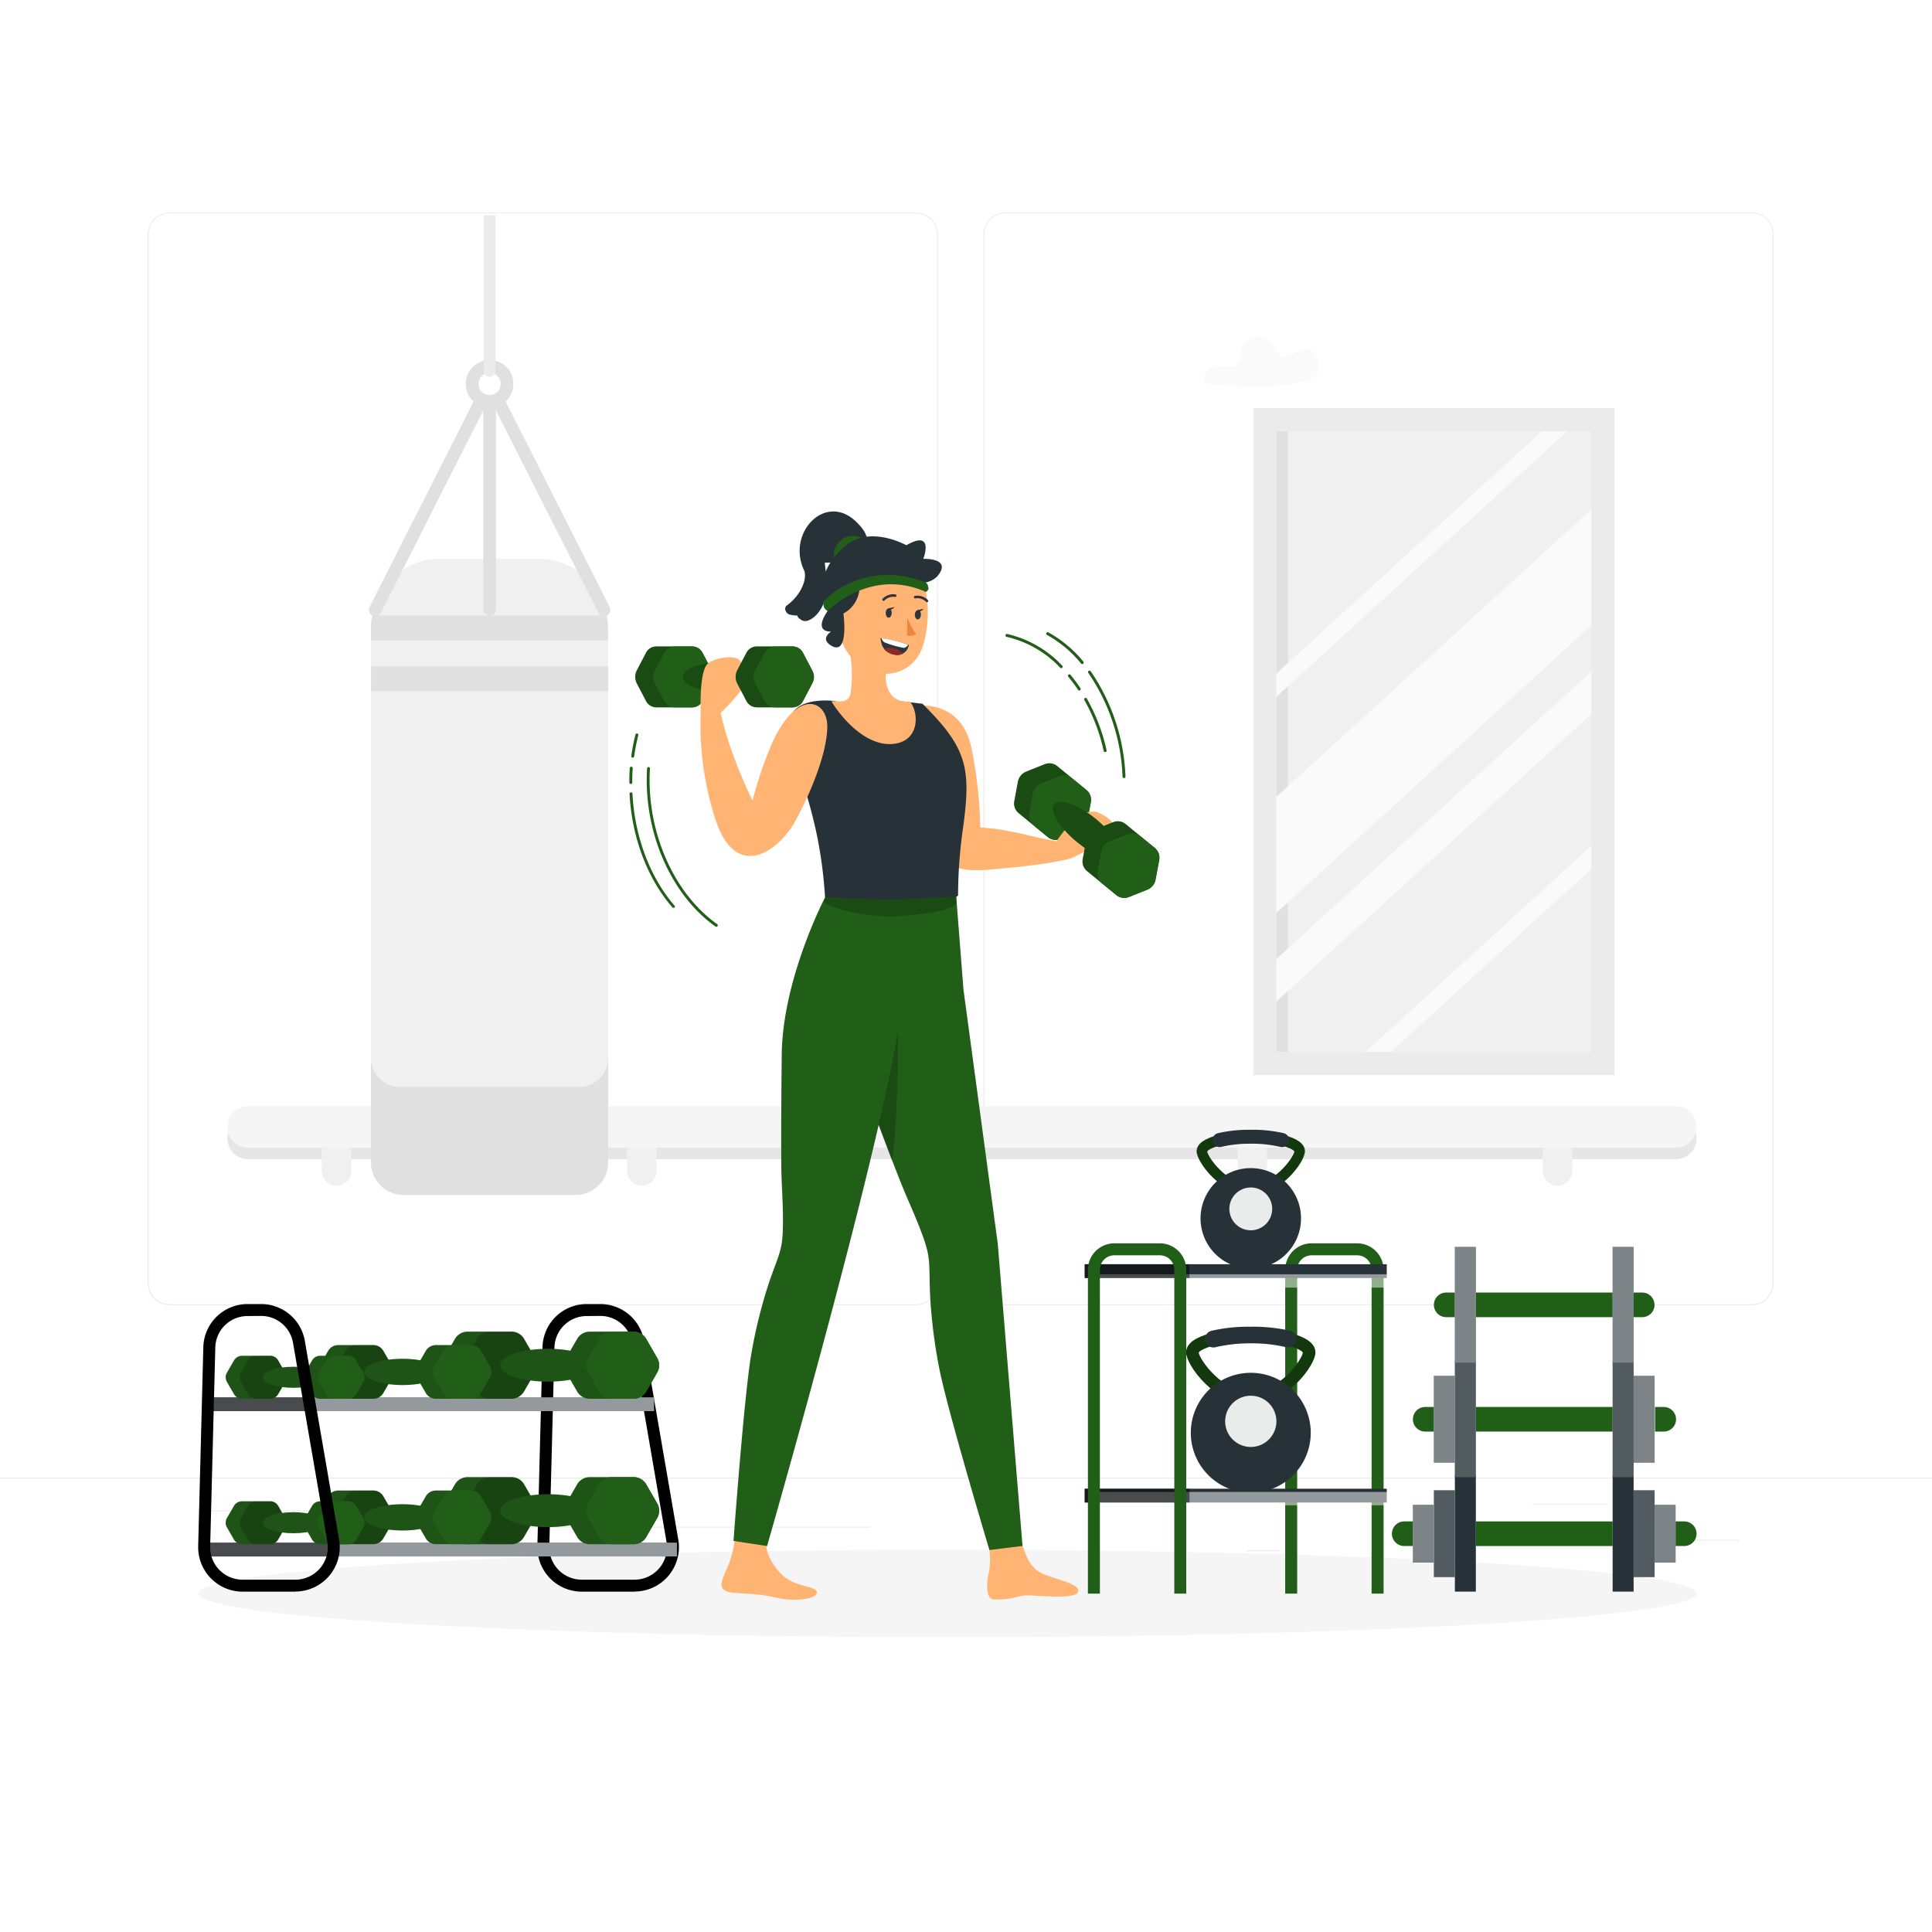 <svg class="animated" id="freepik_stories-dumbbell-exercise" xmlns="http://www.w3.org/2000/svg" viewBox="0 0 500 500" version="1.1" xmlns:xlink="http://www.w3.org/1999/xlink" xmlns:svgjs="http://svgjs.com/svgjs"><style>svg#freepik_stories-dumbbell-exercise:not(.animated) .animable {opacity: 0;}svg#freepik_stories-dumbbell-exercise.animated #freepik--Lines--inject-5 {animation: 3s Infinite  linear wind;animation-delay: 0s;}            @keyframes wind {                0% {                    transform: rotate( 0deg );                }                25% {                    transform: rotate( 1deg );                }                75% {                    transform: rotate( -1deg );                }            }        </style><g id="freepik--background-complete--inject-5" class="animable" style="transform-origin: 250px 228.23px;"><rect x="416.78" y="398.49" width="33.12" height="0.25" style="fill: rgb(235, 235, 235); transform-origin: 433.34px 398.615px;" id="eljxizhx3ugp" class="animable"></rect><rect x="322.53" y="401.21" width="8.69" height="0.25" style="fill: rgb(235, 235, 235); transform-origin: 326.875px 401.335px;" id="ellnxf73gwm5h" class="animable"></rect><rect x="396.59" y="389.21" width="19.19" height="0.25" style="fill: rgb(235, 235, 235); transform-origin: 406.185px 389.335px;" id="el91nbvlh6pmo" class="animable"></rect><rect x="52.46" y="390.89" width="43.19" height="0.25" style="fill: rgb(235, 235, 235); transform-origin: 74.055px 391.015px;" id="elprfzk1pgyd" class="animable"></rect><rect x="104.56" y="390.89" width="6.33" height="0.25" style="fill: rgb(235, 235, 235); transform-origin: 107.725px 391.015px;" id="el77ars0tz34s" class="animable"></rect><rect x="131.47" y="395.11" width="93.68" height="0.25" style="fill: rgb(235, 235, 235); transform-origin: 178.31px 395.235px;" id="elhlmrlcodf19" class="animable"></rect><path d="M237,337.8H43.92a5.71,5.71,0,0,1-5.71-5.71V60.66A5.71,5.71,0,0,1,43.92,55H237a5.71,5.71,0,0,1,5.71,5.71V332.09A5.71,5.71,0,0,1,237,337.8ZM43.92,55.2a5.47,5.47,0,0,0-5.46,5.46V332.09a5.47,5.47,0,0,0,5.46,5.46H237a5.47,5.47,0,0,0,5.46-5.46V60.66A5.47,5.47,0,0,0,237,55.2Z" style="fill: rgb(235, 235, 235); transform-origin: 140.46px 196.4px;" id="eldvu6v2q25sn" class="animable"></path><path d="M453.31,337.8H260.21a5.72,5.72,0,0,1-5.71-5.71V60.66A5.72,5.72,0,0,1,260.21,55h193.1A5.71,5.71,0,0,1,459,60.66V332.09A5.71,5.71,0,0,1,453.31,337.8ZM260.21,55.2a5.47,5.47,0,0,0-5.46,5.46V332.09a5.47,5.47,0,0,0,5.46,5.46h193.1a5.47,5.47,0,0,0,5.46-5.46V60.66a5.47,5.47,0,0,0-5.46-5.46Z" style="fill: rgb(235, 235, 235); transform-origin: 356.75px 196.4px;" id="el2yffdlqh9i2" class="animable"></path><rect y="382.4" width="500" height="0.25" style="fill: rgb(235, 235, 235); transform-origin: 250px 382.525px;" id="el7j8qxo53bqy" class="animable"></rect><path d="M311.64,99.26s33,3.72,29.68-5.58c-2.53-7.15-7.23-.48-9.5-1.25-2-.68-1.21-5.7-6.62-5.13s-3.42,5.87-5.15,7.28S311.43,92.43,311.64,99.26Z" style="fill: rgb(250, 250, 250); transform-origin: 326.595px 93.625px;" id="eldk64f7zuuge" class="animable"></path><path d="M433.69,300H64.22a5.37,5.37,0,0,1-5.38-5.37h0a5.38,5.38,0,0,1,5.38-5.38H433.69a5.38,5.38,0,0,1,5.38,5.38h0A5.37,5.37,0,0,1,433.69,300Z" style="fill: rgb(230, 230, 230); transform-origin: 248.955px 294.625px;" id="elduck3dvd6uc" class="animable"></path><path d="M87.1,306.86h0a3.82,3.82,0,0,1-3.81-3.81V293.2h7.62v9.85A3.81,3.81,0,0,1,87.1,306.86Z" style="fill: rgb(240, 240, 240); transform-origin: 87.1px 300.03px;" id="els1jomy64ja" class="animable"></path><path d="M166.1,306.86h0a3.82,3.82,0,0,1-3.81-3.81V293.2h7.62v9.85A3.82,3.82,0,0,1,166.1,306.86Z" style="fill: rgb(240, 240, 240); transform-origin: 166.1px 300.03px;" id="elrfg6gnkjuvt" class="animable"></path><path d="M241.29,293.2h7.62a0,0,0,0,1,0,0V303a3.81,3.81,0,0,1-3.81,3.81h0a3.81,3.81,0,0,1-3.81-3.81V293.2A0,0,0,0,1,241.29,293.2Z" style="fill: rgb(240, 240, 240); transform-origin: 245.1px 300.005px;" id="el045a9jopnktu" class="animable"></path><path d="M324.1,306.86h0a3.81,3.81,0,0,1-3.81-3.81V293.2h7.61v9.85A3.81,3.81,0,0,1,324.1,306.86Z" style="fill: rgb(240, 240, 240); transform-origin: 324.095px 300.03px;" id="elh5qm41gys5e" class="animable"></path><path d="M403.09,306.86h0a3.81,3.81,0,0,1-3.8-3.81V293.2h7.61v9.85A3.81,3.81,0,0,1,403.09,306.86Z" style="fill: rgb(240, 240, 240); transform-origin: 403.095px 300.03px;" id="elb7if9l5sxua" class="animable"></path><path d="M433.69,297H64.22a5.37,5.37,0,0,1-5.38-5.37h0a5.38,5.38,0,0,1,5.38-5.38H433.69a5.38,5.38,0,0,1,5.38,5.38h0A5.37,5.37,0,0,1,433.69,297Z" style="fill: rgb(245, 245, 245); transform-origin: 248.955px 291.625px;" id="eldriv6qyhil" class="animable"></path><rect x="327.33" y="108.61" width="87.51" height="166.64" style="fill: rgb(240, 240, 240); transform-origin: 371.085px 191.93px;" id="elijf2biso73p" class="animable"></rect><rect x="330.33" y="111.61" width="3" height="160.64" style="fill: rgb(224, 224, 224); transform-origin: 331.83px 191.93px;" id="elfvhd9luehn6" class="animable"></rect><polygon points="414.84 159.1 414.84 129.06 327.33 208.94 327.33 238.99 414.84 159.1" style="fill: rgb(250, 250, 250); transform-origin: 371.085px 184.025px;" id="el8tqu7va1m9o" class="animable"></polygon><polygon points="327.33 183.07 408.89 108.61 402.3 108.61 327.33 177.05 327.33 183.07" style="fill: rgb(250, 250, 250); transform-origin: 368.11px 145.84px;" id="elxgfbo5tni3e" class="animable"></polygon><polygon points="414.84 222.16 414.84 216.14 350.09 275.25 356.69 275.25 414.84 222.16" style="fill: rgb(250, 250, 250); transform-origin: 382.465px 245.695px;" id="el30prv93f1jx" class="animable"></polygon><polygon points="414.84 182.04 414.84 171.02 327.33 250.91 327.33 261.93 414.84 182.04" style="fill: rgb(250, 250, 250); transform-origin: 371.085px 216.475px;" id="elwtvreko3l3i" class="animable"></polygon><path d="M417.84,278.25H324.33V105.61h93.51Zm-87.51-6h81.51V111.61H330.33Z" style="fill: rgb(235, 235, 235); transform-origin: 371.085px 191.93px;" id="ellb4ges5ysjk" class="animable"></path><path d="M114,144.62h25.4a18,18,0,0,1,18,18V300.8a8.44,8.44,0,0,1-8.44,8.44H104.48A8.44,8.44,0,0,1,96,300.8V162.59a18,18,0,0,1,18-18Z" style="fill: rgb(240, 240, 240); transform-origin: 126.7px 226.915px;" id="el88khygqx0cr" class="animable"></path><path d="M104.48,309.24h44.46a8.44,8.44,0,0,0,8.44-8.44v-27a7.5,7.5,0,0,1-7.5,7.51H103.55A7.51,7.51,0,0,1,96,273.83v27A8.44,8.44,0,0,0,104.48,309.24Z" style="fill: rgb(224, 224, 224); transform-origin: 126.69px 291.52px;" id="elmt5m49zheo" class="animable"></path><rect x="96.04" y="172.48" width="61.34" height="6.43" style="fill: rgb(224, 224, 224); transform-origin: 126.71px 175.695px;" id="elyciiqe5vxd8" class="animable"></rect><path d="M96,162.59v3.14h61.34v-3.14a17.92,17.92,0,0,0-.32-3.3H96.36A17.92,17.92,0,0,0,96,162.59Z" style="fill: rgb(224, 224, 224); transform-origin: 126.67px 162.51px;" id="el6at4tv0j9p2" class="animable"></path><path d="M126.71,105.51a6.16,6.16,0,1,1,6.15-6.16A6.16,6.16,0,0,1,126.71,105.51Zm0-9a2.87,2.87,0,1,0,2.87,2.86A2.86,2.86,0,0,0,126.71,96.49Z" style="fill: rgb(224, 224, 224); transform-origin: 126.7px 99.35px;" id="elzfqdlocpo" class="animable"></path><path d="M126.71,159.29h0a1.63,1.63,0,0,1-1.64-1.64V103.86h3.28v53.79A1.63,1.63,0,0,1,126.71,159.29Z" style="fill: rgb(224, 224, 224); transform-origin: 126.71px 131.575px;" id="eld6my3l0qyks" class="animable"></path><path d="M154.86,158.57,127.27,104.1l2.93-1.49,27.59,54.48a1.64,1.64,0,0,1-.73,2.2h0A1.63,1.63,0,0,1,154.86,158.57Z" style="fill: rgb(224, 224, 224); transform-origin: 142.617px 131.04px;" id="el9vgh5o9pcjs" class="animable"></path><path d="M96.36,159.29h0a1.63,1.63,0,0,1-.72-2.2l27.58-54.47,2.93,1.48L98.57,158.57A1.64,1.64,0,0,1,96.36,159.29Z" style="fill: rgb(224, 224, 224); transform-origin: 110.805px 131.045px;" id="ela40dyg0loz" class="animable"></path><path d="M126.71,97.49h0a1.5,1.5,0,0,1-1.5-1.5V55.67h3V96A1.5,1.5,0,0,1,126.71,97.49Z" style="fill: rgb(235, 235, 235); transform-origin: 126.71px 76.58px;" id="elrb7bq9gc6ak" class="animable"></path></g><g id="freepik--Shadow--inject-5" class="animable" style="transform-origin: 245.18px 412.39px;"><ellipse id="freepik--path--inject-5" cx="245.18" cy="412.39" rx="193.89" ry="11.32" style="fill: rgb(245, 245, 245); transform-origin: 245.18px 412.39px;" class="animable"></ellipse></g><g id="freepik--dumbbells-3--inject-5" class="animable" style="transform-origin: 399.65px 367.305px;"><path d="M365.66,400.11h-2.25a3.18,3.18,0,0,1-3.18-3.19h0a3.18,3.18,0,0,1,3.18-3.18h2.25Z" style="fill: rgb(33, 94, 24); transform-origin: 362.945px 396.925px;" id="elunsrq9eh1l" class="animable"></path><rect x="381.95" y="393.74" width="35.4" height="6.37" style="fill: rgb(33, 94, 24); transform-origin: 399.65px 396.925px;" id="elxmoqadygbmr" class="animable"></rect><path d="M433.64,393.74h2.24a3.18,3.18,0,0,1,3.19,3.18h0a3.19,3.19,0,0,1-3.19,3.19h-2.24Z" style="fill: rgb(33, 94, 24); transform-origin: 436.355px 396.925px;" id="elv1wxo592w3r" class="animable"></path><rect x="371.09" y="385.68" width="5.43" height="22.47" style="fill: rgb(38, 50, 56); transform-origin: 373.805px 396.915px;" id="el7uziupgd6a5" class="animable"></rect><rect x="365.66" y="389.44" width="5.43" height="14.96" style="fill: rgb(38, 50, 56); transform-origin: 368.375px 396.92px;" id="elf7aw42u4j6f" class="animable"></rect><rect x="376.52" y="381.92" width="5.43" height="29.99" style="fill: rgb(38, 50, 56); transform-origin: 379.235px 396.915px;" id="el2z7y6tbv7vb" class="animable"></rect><g id="el8jcpbjnbgd2"><rect x="422.78" y="385.68" width="5.43" height="22.47" style="fill: rgb(38, 50, 56); transform-origin: 425.495px 396.915px; transform: rotate(180deg);" class="animable"></rect></g><g id="el86yfk7zvvul"><rect x="371.09" y="385.68" width="5.43" height="22.47" style="fill: rgb(255, 255, 255); opacity: 0.2; transform-origin: 373.805px 396.915px;" class="animable"></rect></g><g id="el017xl7ittjdc"><rect x="422.78" y="385.68" width="5.43" height="22.47" style="fill: rgb(255, 255, 255); opacity: 0.2; transform-origin: 425.495px 396.915px; transform: rotate(180deg);" class="animable"></rect></g><g id="elwtqe4yk1t1p"><rect x="428.21" y="389.44" width="5.43" height="14.96" style="fill: rgb(38, 50, 56); transform-origin: 430.925px 396.92px; transform: rotate(180deg);" class="animable"></rect></g><g id="elq70uabmk2zr"><rect x="365.66" y="389.44" width="5.43" height="14.96" style="fill: rgb(255, 255, 255); opacity: 0.4; transform-origin: 368.375px 396.92px;" class="animable"></rect></g><g id="elrnyyt9szb7k"><rect x="428.21" y="389.44" width="5.43" height="14.96" style="fill: rgb(255, 255, 255); opacity: 0.4; transform-origin: 430.925px 396.92px; transform: rotate(180deg);" class="animable"></rect></g><g id="el0x3kocg28p1"><rect x="417.35" y="381.92" width="5.43" height="29.99" style="fill: rgb(38, 50, 56); transform-origin: 420.065px 396.915px; transform: rotate(180deg);" class="animable"></rect></g><path d="M371.09,370.49h-2.25a3.18,3.18,0,0,1-3.18-3.18h0a3.18,3.18,0,0,1,3.18-3.19h2.25Z" style="fill: rgb(33, 94, 24); transform-origin: 368.375px 367.305px;" id="eligl6aqxx35a" class="animable"></path><rect x="381.95" y="364.12" width="35.4" height="6.37" style="fill: rgb(33, 94, 24); transform-origin: 399.65px 367.305px;" id="ele4q977qqw3p" class="animable"></rect><path d="M428.33,364.12h2.24a3.19,3.19,0,0,1,3.19,3.19h0a3.18,3.18,0,0,1-3.19,3.18h-2.24Z" style="fill: rgb(33, 94, 24); transform-origin: 431.045px 367.305px;" id="el0ku58hwqfr8" class="animable"></path><rect x="371.09" y="356.07" width="5.43" height="22.47" style="fill: rgb(38, 50, 56); transform-origin: 373.805px 367.305px;" id="elydujpq8geh" class="animable"></rect><rect x="376.52" y="352.31" width="5.43" height="29.99" style="fill: rgb(38, 50, 56); transform-origin: 379.235px 367.305px;" id="elhfw84e54fw" class="animable"></rect><g id="el899v2mopku"><rect x="422.78" y="356.07" width="5.43" height="22.47" style="fill: rgb(38, 50, 56); transform-origin: 425.495px 367.305px; transform: rotate(180deg);" class="animable"></rect></g><g id="el9jl28cz7gd6"><rect x="371.09" y="356.07" width="5.43" height="22.47" style="fill: rgb(255, 255, 255); opacity: 0.4; transform-origin: 373.805px 367.305px;" class="animable"></rect></g><g id="el6b1ojpq31fo"><rect x="422.78" y="356.07" width="5.43" height="22.47" style="fill: rgb(255, 255, 255); opacity: 0.4; transform-origin: 425.495px 367.305px; transform: rotate(180deg);" class="animable"></rect></g><g id="elkewbmb1s74"><rect x="417.35" y="352.31" width="5.43" height="29.99" style="fill: rgb(38, 50, 56); transform-origin: 420.065px 367.305px; transform: rotate(180deg);" class="animable"></rect></g><g id="el4p924eh47nx"><rect x="376.52" y="352.31" width="5.43" height="29.99" style="fill: rgb(255, 255, 255); opacity: 0.2; transform-origin: 379.235px 367.305px;" class="animable"></rect></g><g id="el6bwt9mpqwev"><rect x="417.35" y="352.31" width="5.43" height="29.99" style="fill: rgb(255, 255, 255); opacity: 0.2; transform-origin: 420.065px 367.305px; transform: rotate(180deg);" class="animable"></rect></g><path d="M376.52,340.88h-2.25a3.18,3.18,0,0,1-3.18-3.18h0a3.18,3.18,0,0,1,3.18-3.19h2.25Z" style="fill: rgb(33, 94, 24); transform-origin: 373.805px 337.695px;" id="el3430uuj3r4n" class="animable"></path><rect x="381.95" y="334.51" width="35.4" height="6.37" style="fill: rgb(33, 94, 24); transform-origin: 399.65px 337.695px;" id="el58gmwjivcl8" class="animable"></rect><path d="M422.78,334.51H425a3.19,3.19,0,0,1,3.19,3.19h0a3.18,3.18,0,0,1-3.19,3.18h-2.24Z" style="fill: rgb(33, 94, 24); transform-origin: 425.475px 337.695px;" id="el4s70wz0er5e" class="animable"></path><rect x="376.52" y="322.7" width="5.43" height="29.99" style="fill: rgb(38, 50, 56); transform-origin: 379.235px 337.695px;" id="elt21x046jvoi" class="animable"></rect><g id="elrverjo3k9sb"><rect x="417.35" y="322.7" width="5.43" height="29.99" style="fill: rgb(38, 50, 56); transform-origin: 420.065px 337.695px; transform: rotate(180deg);" class="animable"></rect></g><g id="el4i6eowqenh"><rect x="376.52" y="322.7" width="5.43" height="29.99" style="fill: rgb(255, 255, 255); opacity: 0.4; transform-origin: 379.235px 337.695px;" class="animable"></rect></g><g id="el25mr9c9eavg"><rect x="417.35" y="322.7" width="5.43" height="29.99" style="fill: rgb(255, 255, 255); opacity: 0.4; transform-origin: 420.065px 337.695px; transform: rotate(180deg);" class="animable"></rect></g></g><g id="freepik--dumbbells-2--inject-5" class="animable" style="transform-origin: 319.855px 352.406px;"><path d="M323.7,309.28c-7.69,0-14-8.55-14-11.32,0-4,8.79-5.12,14-5.12s14,1.08,14,5.12C337.69,300.73,331.4,309.28,323.7,309.28ZM312.42,298c.14,1.45,5.11,8.58,11.28,8.58S334.83,299.45,335,298c-.34-.71-4.09-2.43-11.28-2.43S312.76,297.27,312.42,298Z" style="fill: rgb(33, 94, 24); transform-origin: 323.7px 301.06px;" id="elhss3b6ou9ll" class="animable"></path><g id="elkc14t28fc8k"><g style="opacity: 0.4; transform-origin: 323.7px 301.06px;" class="animable"><path d="M323.7,309.28c-7.69,0-14-8.55-14-11.32,0-4,8.79-5.12,14-5.12s14,1.08,14,5.12C337.69,300.73,331.4,309.28,323.7,309.28ZM312.42,298c.14,1.45,5.11,8.58,11.28,8.58S334.83,299.45,335,298c-.34-.71-4.09-2.43-11.28-2.43S312.76,297.27,312.42,298Z" id="el23jd6we31nv" class="animable" style="transform-origin: 323.7px 301.06px;"></path></g></g><path d="M323.7,292.39a35,35,0,0,0-8.54.89,1.82,1.82,0,0,0-1.31,2.19h0a1.82,1.82,0,0,0,2.21,1.34,32.26,32.26,0,0,1,7.64-.82,31.69,31.69,0,0,1,7.65.83,1.83,1.83,0,0,0,2.23-1.46h0a1.82,1.82,0,0,0-1.34-2.09A34.92,34.92,0,0,0,323.7,292.39Z" style="fill: rgb(38, 50, 56); transform-origin: 323.704px 294.627px;" id="elfgrg0x7agj5" class="animable"></path><path d="M319.61,327.65h8.18a13,13,0,1,0-8.18,0Z" style="fill: rgb(38, 50, 56); transform-origin: 323.7px 314.98px;" id="eleffivdqcfuv" class="animable"></path><g id="elvnu6ptp137m"><path d="M329.24,312.86a5.54,5.54,0,1,1-5.54-5.54A5.54,5.54,0,0,1,329.24,312.86Z" style="fill: rgb(255, 255, 255); opacity: 0.9; transform-origin: 323.7px 312.86px;" class="animable"></path></g><path d="M351.23,321.77H339.45a6.85,6.85,0,0,0-6.84,6.84v83.82h3.1V328.61a3.75,3.75,0,0,1,3.74-3.74h11.78a3.75,3.75,0,0,1,3.74,3.74v83.82h3.1V328.61A6.85,6.85,0,0,0,351.23,321.77Z" style="fill: rgb(33, 94, 24); transform-origin: 345.34px 367.1px;" id="elgflvcy4o73" class="animable"></path><rect x="280.72" y="327.18" width="78.17" height="3.57" style="fill: rgb(38, 50, 56); transform-origin: 319.805px 328.965px;" id="el3eb73gt7655" class="animable"></rect><g id="el6ephhej4w7d"><rect x="283.21" y="329.78" width="75.78" height="3.46" style="fill: rgb(255, 255, 255); opacity: 0.5; transform-origin: 321.1px 331.51px;" class="animable"></rect></g><g id="el5uefdcjdvdo"><rect x="280.72" y="327.18" width="27.11" height="3.57" style="opacity: 0.5; transform-origin: 294.275px 328.965px;" class="animable"></rect></g><rect x="280.72" y="385.28" width="78.17" height="3.57" style="fill: rgb(38, 50, 56); transform-origin: 319.805px 387.065px;" id="el9n0oapoyy3u" class="animable"></rect><g id="elrik1ntbigjd"><rect x="283.21" y="386.11" width="75.78" height="3.46" style="fill: rgb(255, 255, 255); opacity: 0.5; transform-origin: 321.1px 387.84px;" class="animable"></rect></g><g id="elz3i6llxhui9"><rect x="280.72" y="385.28" width="27.11" height="3.57" style="opacity: 0.5; transform-origin: 294.275px 387.065px;" class="animable"></rect></g><path d="M300.17,321.77H288.39a6.85,6.85,0,0,0-6.84,6.84v83.82h3.1V328.61a3.75,3.75,0,0,1,3.74-3.74h11.78a3.75,3.75,0,0,1,3.74,3.74v83.82H307V328.61A6.85,6.85,0,0,0,300.17,321.77Z" style="fill: rgb(33, 94, 24); transform-origin: 294.275px 367.1px;" id="elfm5dkqto48t" class="animable"></path><path d="M323.7,363.56c-9.2,0-16.72-10.23-16.72-13.54,0-4.83,10.51-6.12,16.72-6.12s16.73,1.29,16.73,6.12C340.43,353.33,332.9,363.56,323.7,363.56Zm-13.48-13.51c.16,1.74,6.1,10.27,13.48,10.27s13.31-8.51,13.49-10.27c-.41-.85-4.89-2.91-13.49-2.91S310.62,349.2,310.22,350.05Z" style="fill: rgb(33, 94, 24); transform-origin: 323.705px 353.73px;" id="elbstjxdhuce7" class="animable"></path><g id="ell5u5j6p4ebm"><g style="opacity: 0.4; transform-origin: 323.705px 353.73px;" class="animable"><path d="M323.7,363.56c-9.2,0-16.72-10.23-16.72-13.54,0-4.83,10.51-6.12,16.72-6.12s16.73,1.29,16.73,6.12C340.43,353.33,332.9,363.56,323.7,363.56Zm-13.48-13.51c.16,1.74,6.1,10.27,13.48,10.27s13.31-8.51,13.49-10.27c-.41-.85-4.89-2.91-13.49-2.91S310.62,349.2,310.22,350.05Z" id="els0dokvkowtj" class="animable" style="transform-origin: 323.705px 353.73px;"></path></g></g><path d="M323.7,343.36a42.16,42.16,0,0,0-10.21,1.06,2.19,2.19,0,0,0-1.57,2.63h0a2.17,2.17,0,0,0,2.64,1.61,38.53,38.53,0,0,1,9.14-1,38,38,0,0,1,9.15,1,2.19,2.19,0,0,0,2.67-1.74h0a2.2,2.2,0,0,0-1.61-2.51A42.16,42.16,0,0,0,323.7,343.36Z" style="fill: rgb(38, 50, 56); transform-origin: 323.706px 346.038px;" id="el13ka3jlnchw" class="animable"></path><path d="M318.81,385.53h9.78a15.52,15.52,0,1,0-9.78,0Z" style="fill: rgb(38, 50, 56); transform-origin: 323.7px 370.405px;" id="elxmm98d8umm" class="animable"></path><g id="elivswz2j8adq"><path d="M330.33,367.84a6.63,6.63,0,1,1-6.63-6.63A6.63,6.63,0,0,1,330.33,367.84Z" style="fill: rgb(255, 255, 255); opacity: 0.9; transform-origin: 323.7px 367.84px;" class="animable"></path></g></g><g id="freepik--dumbbells-1--inject-5" class="animable" style="transform-origin: 113.497px 374.705px;"><path d="M164.21,411.92H150.56a11.51,11.51,0,0,1-11.49-11.79l1.33-51.44a11.43,11.43,0,0,1,11.49-11.2h3.45A11.47,11.47,0,0,1,166.67,347l8.87,51.44a11.5,11.5,0,0,1-11.33,13.45Zm-12.32-71.33a8.35,8.35,0,0,0-8.4,8.18l-1.33,51.44a8.4,8.4,0,0,0,8.4,8.61h13.65a8.4,8.4,0,0,0,8.28-9.82l-8.87-51.44a8.38,8.38,0,0,0-8.28-7Z" id="elbacc09alskn" class="animable" style="transform-origin: 157.387px 374.705px;"></path><rect x="53.68" y="361.63" width="115.58" height="3.57" style="fill: rgb(38, 50, 56); transform-origin: 111.47px 363.415px;" id="ell9yb2dtp7i" class="animable"></rect><g id="elq4qsetcqxbm"><rect x="53.68" y="361.63" width="115.58" height="3.57" style="fill: rgb(255, 255, 255); opacity: 0.5; transform-origin: 111.47px 363.415px;" class="animable"></rect></g><g id="elgaw4r0o38b"><rect x="53.68" y="361.63" width="27.11" height="3.57" style="opacity: 0.5; transform-origin: 67.235px 363.415px;" class="animable"></rect></g><rect x="53.68" y="399.24" width="121.51" height="3.57" style="fill: rgb(38, 50, 56); transform-origin: 114.435px 401.025px;" id="el8mwb1gvt52f" class="animable"></rect><g id="el7936jd9u8za"><rect x="53.68" y="399.24" width="121.51" height="3.57" style="fill: rgb(255, 255, 255); opacity: 0.5; transform-origin: 114.435px 401.025px;" class="animable"></rect></g><g id="elndojfwl4gpr"><rect x="53.68" y="399.24" width="32.7" height="3.57" style="opacity: 0.5; transform-origin: 70.03px 401.025px;" class="animable"></rect></g><path d="M138.48,351.44l-2.84-4.93a3.76,3.76,0,0,0-3.25-1.88H121a3.76,3.76,0,0,0-3.26,1.88l-2.84,4.93a3.75,3.75,0,0,0,0,3.75l2.84,4.93A3.76,3.76,0,0,0,121,362h11.35a3.76,3.76,0,0,0,3.25-1.88l2.84-4.93A3.75,3.75,0,0,0,138.48,351.44Z" style="fill: rgb(33, 94, 24); transform-origin: 126.68px 353.315px;" id="elns7c6nv943f" class="animable"></path><g id="elv8m98zwn6i"><path d="M138.48,351.44l-2.84-4.93a3.76,3.76,0,0,0-3.25-1.88H121a3.76,3.76,0,0,0-3.26,1.88l-2.84,4.93a3.75,3.75,0,0,0,0,3.75l2.84,4.93A3.76,3.76,0,0,0,121,362h11.35a3.76,3.76,0,0,0,3.25-1.88l2.84-4.93A3.75,3.75,0,0,0,138.48,351.44Z" style="opacity: 0.1; transform-origin: 126.68px 353.315px;" class="animable"></path></g><g id="eluwmyibukjnb"><path d="M132.39,344.63H126.7a3.76,3.76,0,0,0-3.25,1.88l-2.84,4.93a3.7,3.7,0,0,0,0,3.75l2.84,4.93A3.76,3.76,0,0,0,126.7,362h5.69a3.76,3.76,0,0,0,3.25-1.88l2.84-4.93a3.75,3.75,0,0,0,0-3.75l-2.84-4.93A3.76,3.76,0,0,0,132.39,344.63Z" style="opacity: 0.2; transform-origin: 129.541px 353.315px;" class="animable"></path></g><path d="M154.25,353.32c0,2.34-5.56,4.24-12.41,4.24s-12.41-1.9-12.41-4.24,5.56-4.25,12.41-4.25S154.25,351,154.25,353.32Z" style="fill: rgb(33, 94, 24); transform-origin: 141.84px 353.315px;" id="elj0q2drxjeme" class="animable"></path><g id="elgz2dua4km0r"><path d="M154.25,353.32c0,2.34-5.56,4.24-12.41,4.24s-12.41-1.9-12.41-4.24,5.56-4.25,12.41-4.25S154.25,351,154.25,353.32Z" style="opacity: 0.1; transform-origin: 141.84px 353.315px;" class="animable"></path></g><path d="M170.06,351.44l-2.84-4.93a3.76,3.76,0,0,0-3.25-1.88H152.61a3.76,3.76,0,0,0-3.25,1.88l-2.84,4.93a3.75,3.75,0,0,0,0,3.75l2.84,4.93a3.76,3.76,0,0,0,3.25,1.88H164a3.76,3.76,0,0,0,3.25-1.88l2.84-4.93A3.75,3.75,0,0,0,170.06,351.44Z" style="fill: rgb(33, 94, 24); transform-origin: 158.298px 353.315px;" id="elcwm02afnieu" class="animable"></path><g id="eluabp5e1alfc"><path d="M170.06,351.44l-2.84-4.93a3.76,3.76,0,0,0-3.25-1.88H152.61a3.76,3.76,0,0,0-3.25,1.88l-2.84,4.93a3.75,3.75,0,0,0,0,3.75l2.84,4.93a3.76,3.76,0,0,0,3.25,1.88H164a3.76,3.76,0,0,0,3.25-1.88l2.84-4.93A3.75,3.75,0,0,0,170.06,351.44Z" style="opacity: 0.1; transform-origin: 158.298px 353.315px;" class="animable"></path></g><path d="M164,344.63h-5.69a3.76,3.76,0,0,0-3.25,1.88l-2.85,4.93a3.75,3.75,0,0,0,0,3.75l2.85,4.93a3.76,3.76,0,0,0,3.25,1.88H164a3.76,3.76,0,0,0,3.25-1.88l2.84-4.93a3.75,3.75,0,0,0,0-3.75l-2.84-4.93A3.76,3.76,0,0,0,164,344.63Z" style="fill: rgb(33, 94, 24); transform-origin: 161.15px 353.315px;" id="eliplt8ibb2v8" class="animable"></path><path d="M101.49,353.55l-2.28-3.94a3,3,0,0,0-2.6-1.5H87.53a3,3,0,0,0-2.61,1.5l-2.27,3.94a3,3,0,0,0,0,3l2.27,3.94A3,3,0,0,0,87.53,362h9.08a3,3,0,0,0,2.6-1.51l2.28-3.94A3,3,0,0,0,101.49,353.55Z" style="fill: rgb(33, 94, 24); transform-origin: 92.07px 355.055px;" id="eltnid3yx1x0b" class="animable"></path><g id="elpz871ahmqmk"><path d="M101.49,353.55l-2.28-3.94a3,3,0,0,0-2.6-1.5H87.53a3,3,0,0,0-2.61,1.5l-2.27,3.94a3,3,0,0,0,0,3l2.27,3.94A3,3,0,0,0,87.53,362h9.08a3,3,0,0,0,2.6-1.51l2.28-3.94A3,3,0,0,0,101.49,353.55Z" style="opacity: 0.1; transform-origin: 92.07px 355.055px;" class="animable"></path></g><g id="el54i6cuqv2kn"><path d="M96.61,348.11H92.06a3,3,0,0,0-2.6,1.5l-2.28,3.94a3,3,0,0,0,0,3l2.28,3.94a3,3,0,0,0,2.6,1.51h4.55a3,3,0,0,0,2.6-1.51l2.28-3.94a3,3,0,0,0,0-3l-2.28-3.94A3,3,0,0,0,96.61,348.11Z" style="opacity: 0.2; transform-origin: 94.335px 355.055px;" class="animable"></path></g><ellipse cx="104.17" cy="355.05" rx="9.93" ry="3.4" style="fill: rgb(33, 94, 24); transform-origin: 104.17px 355.05px;" id="elurkufn1mb3" class="animable"></ellipse><g id="elmbmnyocl3zk"><ellipse cx="104.17" cy="355.05" rx="9.93" ry="3.4" style="opacity: 0.1; transform-origin: 104.17px 355.05px;" class="animable"></ellipse></g><path d="M126.75,353.55l-2.28-3.94a3,3,0,0,0-2.6-1.5h-9.08a3,3,0,0,0-2.6,1.5l-2.28,3.94a3,3,0,0,0,0,3l2.28,3.94a3,3,0,0,0,2.6,1.51h9.08a3,3,0,0,0,2.6-1.51l2.28-3.94A3,3,0,0,0,126.75,353.55Z" style="fill: rgb(33, 94, 24); transform-origin: 117.33px 355.055px;" id="elgwrip15jyxr" class="animable"></path><g id="el69dnefn9dzy"><path d="M126.75,353.55l-2.28-3.94a3,3,0,0,0-2.6-1.5h-9.08a3,3,0,0,0-2.6,1.5l-2.28,3.94a3,3,0,0,0,0,3l2.28,3.94a3,3,0,0,0,2.6,1.51h9.08a3,3,0,0,0,2.6-1.51l2.28-3.94A3,3,0,0,0,126.75,353.55Z" style="opacity: 0.1; transform-origin: 117.33px 355.055px;" class="animable"></path></g><path d="M121.87,348.11h-4.55a3,3,0,0,0-2.6,1.5l-2.27,3.94a3,3,0,0,0,0,3l2.27,3.94a3,3,0,0,0,2.6,1.51h4.55a3,3,0,0,0,2.6-1.51l2.28-3.94a3,3,0,0,0,0-3l-2.28-3.94A3,3,0,0,0,121.87,348.11Z" style="fill: rgb(33, 94, 24); transform-origin: 119.6px 355.055px;" id="eluesnlrgt2s" class="animable"></path><path d="M73.8,355.24,72,352.09a2.39,2.39,0,0,0-2.08-1.21H62.64a2.41,2.41,0,0,0-2.09,1.21l-1.82,3.15a2.39,2.39,0,0,0,0,2.4l1.82,3.15A2.41,2.41,0,0,0,62.64,362H69.9A2.39,2.39,0,0,0,72,360.79l1.82-3.15A2.39,2.39,0,0,0,73.8,355.24Z" style="fill: rgb(33, 94, 24); transform-origin: 66.27px 356.44px;" id="elalwf8r6e4aw" class="animable"></path><g id="elbn1rtf1c79j"><path d="M73.8,355.24,72,352.09a2.39,2.39,0,0,0-2.08-1.21H62.64a2.41,2.41,0,0,0-2.09,1.21l-1.82,3.15a2.39,2.39,0,0,0,0,2.4l1.82,3.15A2.41,2.41,0,0,0,62.64,362H69.9A2.39,2.39,0,0,0,72,360.79l1.82-3.15A2.39,2.39,0,0,0,73.8,355.24Z" style="opacity: 0.1; transform-origin: 66.27px 356.44px;" class="animable"></path></g><g id="elvpmrr0pn9to"><path d="M69.9,350.88H66.26a2.39,2.39,0,0,0-2.08,1.21l-1.82,3.15a2.39,2.39,0,0,0,0,2.4l1.82,3.15A2.39,2.39,0,0,0,66.26,362H69.9A2.39,2.39,0,0,0,72,360.79l1.82-3.15a2.39,2.39,0,0,0,0-2.4L72,352.09A2.39,2.39,0,0,0,69.9,350.88Z" style="opacity: 0.2; transform-origin: 68.09px 356.44px;" class="animable"></path></g><path d="M83.89,356.44c0,1.5-3.56,2.72-7.94,2.72S68,357.94,68,356.44s3.55-2.72,7.94-2.72S83.89,354.94,83.89,356.44Z" style="fill: rgb(33, 94, 24); transform-origin: 75.945px 356.44px;" id="elst47hdtskn" class="animable"></path><g id="elajlac94j2mw"><path d="M83.89,356.44c0,1.5-3.56,2.72-7.94,2.72S68,357.94,68,356.44s3.55-2.72,7.94-2.72S83.89,354.94,83.89,356.44Z" style="opacity: 0.1; transform-origin: 75.945px 356.44px;" class="animable"></path></g><path d="M94,355.24l-1.82-3.15a2.39,2.39,0,0,0-2.08-1.21H82.85a2.41,2.41,0,0,0-2.09,1.21l-1.82,3.15a2.39,2.39,0,0,0,0,2.4l1.82,3.15A2.41,2.41,0,0,0,82.85,362h7.26a2.39,2.39,0,0,0,2.08-1.21L94,357.64A2.39,2.39,0,0,0,94,355.24Z" style="fill: rgb(33, 94, 24); transform-origin: 86.47px 356.44px;" id="elkntyaofa8d" class="animable"></path><g id="elw4ppndezl6"><path d="M94,355.24l-1.82-3.15a2.39,2.39,0,0,0-2.08-1.21H82.85a2.41,2.41,0,0,0-2.09,1.21l-1.82,3.15a2.39,2.39,0,0,0,0,2.4l1.82,3.15A2.41,2.41,0,0,0,82.85,362h7.26a2.39,2.39,0,0,0,2.08-1.21L94,357.64A2.39,2.39,0,0,0,94,355.24Z" style="opacity: 0.1; transform-origin: 86.47px 356.44px;" class="animable"></path></g><path d="M90.11,350.88H86.47a2.39,2.39,0,0,0-2.08,1.21l-1.82,3.15a2.39,2.39,0,0,0,0,2.4l1.82,3.15A2.39,2.39,0,0,0,86.47,362h3.64a2.39,2.39,0,0,0,2.08-1.21L94,357.64a2.39,2.39,0,0,0,0-2.4l-1.82-3.15A2.39,2.39,0,0,0,90.11,350.88Z" style="fill: rgb(33, 94, 24); transform-origin: 88.285px 356.44px;" id="eltucxy5sh4v" class="animable"></path><path d="M138.48,389.08l-2.84-4.93a3.75,3.75,0,0,0-3.25-1.87H121a3.75,3.75,0,0,0-3.26,1.87l-2.84,4.93a3.77,3.77,0,0,0,0,3.76l2.84,4.92a3.76,3.76,0,0,0,3.26,1.88h11.35a3.76,3.76,0,0,0,3.25-1.88l2.84-4.92A3.77,3.77,0,0,0,138.48,389.08Z" style="fill: rgb(33, 94, 24); transform-origin: 126.68px 390.96px;" id="el50yvqqzkjj3" class="animable"></path><g id="elnuac9864l6"><path d="M138.48,389.08l-2.84-4.93a3.75,3.75,0,0,0-3.25-1.87H121a3.75,3.75,0,0,0-3.26,1.87l-2.84,4.93a3.77,3.77,0,0,0,0,3.76l2.84,4.92a3.76,3.76,0,0,0,3.26,1.88h11.35a3.76,3.76,0,0,0,3.25-1.88l2.84-4.92A3.77,3.77,0,0,0,138.48,389.08Z" style="opacity: 0.1; transform-origin: 126.68px 390.96px;" class="animable"></path></g><g id="el0dbcdb85gyy"><path d="M132.39,382.28H126.7a3.75,3.75,0,0,0-3.25,1.87l-2.84,4.93a3.72,3.72,0,0,0,0,3.76l2.84,4.92a3.76,3.76,0,0,0,3.25,1.88h5.69a3.76,3.76,0,0,0,3.25-1.88l2.84-4.92a3.77,3.77,0,0,0,0-3.76l-2.84-4.93A3.75,3.75,0,0,0,132.39,382.28Z" style="opacity: 0.2; transform-origin: 129.541px 390.96px;" class="animable"></path></g><ellipse cx="141.84" cy="390.96" rx="12.41" ry="4.25" style="fill: rgb(33, 94, 24); transform-origin: 141.84px 390.96px;" id="elt0gw0ca6va8" class="animable"></ellipse><g id="elzylx7fxez1o"><ellipse cx="141.84" cy="390.96" rx="12.41" ry="4.25" style="opacity: 0.1; transform-origin: 141.84px 390.96px;" class="animable"></ellipse></g><path d="M170.06,389.08l-2.84-4.93a3.75,3.75,0,0,0-3.25-1.87H152.61a3.75,3.75,0,0,0-3.25,1.87l-2.84,4.93a3.77,3.77,0,0,0,0,3.76l2.84,4.92a3.76,3.76,0,0,0,3.25,1.88H164a3.76,3.76,0,0,0,3.25-1.88l2.84-4.92A3.77,3.77,0,0,0,170.06,389.08Z" style="fill: rgb(33, 94, 24); transform-origin: 158.298px 390.96px;" id="elwa7s0d8m57j" class="animable"></path><g id="el3nxgufp6rf3"><path d="M170.06,389.08l-2.84-4.93a3.75,3.75,0,0,0-3.25-1.87H152.61a3.75,3.75,0,0,0-3.25,1.87l-2.84,4.93a3.77,3.77,0,0,0,0,3.76l2.84,4.92a3.76,3.76,0,0,0,3.25,1.88H164a3.76,3.76,0,0,0,3.25-1.88l2.84-4.92A3.77,3.77,0,0,0,170.06,389.08Z" style="opacity: 0.1; transform-origin: 158.298px 390.96px;" class="animable"></path></g><path d="M164,382.28h-5.69a3.75,3.75,0,0,0-3.25,1.87l-2.85,4.93a3.77,3.77,0,0,0,0,3.76l2.85,4.92a3.76,3.76,0,0,0,3.25,1.88H164a3.76,3.76,0,0,0,3.25-1.88l2.84-4.92a3.77,3.77,0,0,0,0-3.76l-2.84-4.93A3.75,3.75,0,0,0,164,382.28Z" style="fill: rgb(33, 94, 24); transform-origin: 161.15px 390.96px;" id="elrdux3sy9508" class="animable"></path><path d="M101.49,391.19l-2.28-3.94a3,3,0,0,0-2.6-1.5H87.53a3,3,0,0,0-2.61,1.5l-2.27,3.94a3,3,0,0,0,0,3l2.27,3.93a3,3,0,0,0,2.61,1.51h9.08a3,3,0,0,0,2.6-1.51l2.28-3.93A3,3,0,0,0,101.49,391.19Z" style="fill: rgb(33, 94, 24); transform-origin: 92.07px 392.69px;" id="elrh5eov5azo" class="animable"></path><g id="el1hljjzhak7r"><path d="M101.49,391.19l-2.28-3.94a3,3,0,0,0-2.6-1.5H87.53a3,3,0,0,0-2.61,1.5l-2.27,3.94a3,3,0,0,0,0,3l2.27,3.93a3,3,0,0,0,2.61,1.51h9.08a3,3,0,0,0,2.6-1.51l2.28-3.93A3,3,0,0,0,101.49,391.19Z" style="opacity: 0.1; transform-origin: 92.07px 392.69px;" class="animable"></path></g><g id="el2eugbbnc2tj"><path d="M96.61,385.75H92.06a3,3,0,0,0-2.6,1.5l-2.28,3.94a3,3,0,0,0,0,3l2.28,3.93a3,3,0,0,0,2.6,1.51h4.55a3,3,0,0,0,2.6-1.51l2.28-3.93a3,3,0,0,0,0-3l-2.28-3.94A3,3,0,0,0,96.61,385.75Z" style="opacity: 0.2; transform-origin: 94.335px 392.69px;" class="animable"></path></g><path d="M114.1,392.69c0,1.88-4.45,3.4-9.93,3.4s-9.93-1.52-9.93-3.4,4.45-3.4,9.93-3.4S114.1,390.82,114.1,392.69Z" style="fill: rgb(33, 94, 24); transform-origin: 104.17px 392.69px;" id="elgw5imrygem5" class="animable"></path><g id="eli5oea3lxrro"><path d="M114.1,392.69c0,1.88-4.45,3.4-9.93,3.4s-9.93-1.52-9.93-3.4,4.45-3.4,9.93-3.4S114.1,390.82,114.1,392.69Z" style="opacity: 0.1; transform-origin: 104.17px 392.69px;" class="animable"></path></g><path d="M126.75,391.19l-2.28-3.94a3,3,0,0,0-2.6-1.5h-9.08a3,3,0,0,0-2.6,1.5l-2.28,3.94a3,3,0,0,0,0,3l2.28,3.93a3,3,0,0,0,2.6,1.51h9.08a3,3,0,0,0,2.6-1.51l2.28-3.93A3,3,0,0,0,126.75,391.19Z" style="fill: rgb(33, 94, 24); transform-origin: 117.33px 392.69px;" id="elvhvsnqu06r9" class="animable"></path><g id="el9gb7grzxnu"><path d="M126.75,391.19l-2.28-3.94a3,3,0,0,0-2.6-1.5h-9.08a3,3,0,0,0-2.6,1.5l-2.28,3.94a3,3,0,0,0,0,3l2.28,3.93a3,3,0,0,0,2.6,1.51h9.08a3,3,0,0,0,2.6-1.51l2.28-3.93A3,3,0,0,0,126.75,391.19Z" style="opacity: 0.1; transform-origin: 117.33px 392.69px;" class="animable"></path></g><path d="M121.87,385.75h-4.55a3,3,0,0,0-2.6,1.5l-2.27,3.94a3,3,0,0,0,0,3l2.27,3.93a3,3,0,0,0,2.6,1.51h4.55a3,3,0,0,0,2.6-1.51l2.28-3.93a3,3,0,0,0,0-3l-2.28-3.94A3,3,0,0,0,121.87,385.75Z" style="fill: rgb(33, 94, 24); transform-origin: 119.6px 392.69px;" id="elnogpwuq0q1" class="animable"></path><path d="M73.8,392.88,72,389.73a2.39,2.39,0,0,0-2.08-1.2H62.64a2.4,2.4,0,0,0-2.09,1.2l-1.82,3.15a2.39,2.39,0,0,0,0,2.4l1.82,3.16a2.42,2.42,0,0,0,2.09,1.2H69.9a2.41,2.41,0,0,0,2.08-1.2l1.82-3.16A2.39,2.39,0,0,0,73.8,392.88Z" style="fill: rgb(33, 94, 24); transform-origin: 66.265px 394.085px;" id="elienji3higkf" class="animable"></path><g id="el1n8c085ggfb"><path d="M73.8,392.88,72,389.73a2.39,2.39,0,0,0-2.08-1.2H62.64a2.4,2.4,0,0,0-2.09,1.2l-1.82,3.15a2.39,2.39,0,0,0,0,2.4l1.82,3.16a2.42,2.42,0,0,0,2.09,1.2H69.9a2.41,2.41,0,0,0,2.08-1.2l1.82-3.16A2.39,2.39,0,0,0,73.8,392.88Z" style="opacity: 0.1; transform-origin: 66.265px 394.085px;" class="animable"></path></g><g id="elnlu1v3pdgj"><path d="M69.9,388.53H66.26a2.39,2.39,0,0,0-2.08,1.2l-1.82,3.15a2.39,2.39,0,0,0,0,2.4l1.82,3.16a2.41,2.41,0,0,0,2.08,1.2H69.9a2.41,2.41,0,0,0,2.08-1.2l1.82-3.16a2.39,2.39,0,0,0,0-2.4L72,389.73A2.39,2.39,0,0,0,69.9,388.53Z" style="opacity: 0.2; transform-origin: 68.08px 394.085px;" class="animable"></path></g><path d="M83.89,394.08c0,1.5-3.56,2.72-7.94,2.72S68,395.58,68,394.08s3.55-2.72,7.94-2.72S83.89,392.58,83.89,394.08Z" style="fill: rgb(33, 94, 24); transform-origin: 75.945px 394.08px;" id="elkxnpadhitoq" class="animable"></path><g id="el3feaen1c4s5"><path d="M83.89,394.08c0,1.5-3.56,2.72-7.94,2.72S68,395.58,68,394.08s3.55-2.72,7.94-2.72S83.89,392.58,83.89,394.08Z" style="opacity: 0.1; transform-origin: 75.945px 394.08px;" class="animable"></path></g><path d="M94,392.88l-1.82-3.15a2.39,2.39,0,0,0-2.08-1.2H82.85a2.4,2.4,0,0,0-2.09,1.2l-1.82,3.15a2.39,2.39,0,0,0,0,2.4l1.82,3.16a2.42,2.42,0,0,0,2.09,1.2h7.26a2.41,2.41,0,0,0,2.08-1.2L94,395.28A2.39,2.39,0,0,0,94,392.88Z" style="fill: rgb(33, 94, 24); transform-origin: 86.47px 394.085px;" id="elii0pcni216" class="animable"></path><g id="elx23swdhp03m"><path d="M94,392.88l-1.82-3.15a2.39,2.39,0,0,0-2.08-1.2H82.85a2.4,2.4,0,0,0-2.09,1.2l-1.82,3.15a2.39,2.39,0,0,0,0,2.4l1.82,3.16a2.42,2.42,0,0,0,2.09,1.2h7.26a2.41,2.41,0,0,0,2.08-1.2L94,395.28A2.39,2.39,0,0,0,94,392.88Z" style="opacity: 0.1; transform-origin: 86.47px 394.085px;" class="animable"></path></g><path d="M90.11,388.53H86.47a2.39,2.39,0,0,0-2.08,1.2l-1.82,3.15a2.39,2.39,0,0,0,0,2.4l1.82,3.16a2.41,2.41,0,0,0,2.08,1.2h3.64a2.41,2.41,0,0,0,2.08-1.2L94,395.28a2.39,2.39,0,0,0,0-2.4l-1.82-3.15A2.39,2.39,0,0,0,90.11,388.53Z" style="fill: rgb(33, 94, 24); transform-origin: 88.285px 394.085px;" id="elwbynb2fmq6c" class="animable"></path><path d="M76.43,411.92H62.78a11.51,11.51,0,0,1-11.49-11.79l1.33-51.44a11.44,11.44,0,0,1,11.49-11.2h3.45A11.47,11.47,0,0,1,78.89,347l8.87,51.44a11.5,11.5,0,0,1-11.33,13.45ZM64.11,340.59a8.34,8.34,0,0,0-8.39,8.18l-1.33,51.44a8.39,8.39,0,0,0,8.39,8.61H76.43A8.4,8.4,0,0,0,84.71,399l-8.87-51.44a8.38,8.38,0,0,0-8.28-7Z" id="elq6qcyjrq7up" class="animable" style="transform-origin: 69.607px 374.705px;"></path></g><g id="freepik--Lines--inject-5" class="animable animator-active" style="transform-origin: 227.075px 201.732px;"><path d="M174.27,234.93a.39.39,0,0,1-.28-.13c-6.47-7.45-10.5-18.17-11.06-29.43a.38.38,0,0,1,.75,0c.55,11.08,4.52,21.64,10.87,29a.38.38,0,0,1,0,.53A.38.38,0,0,1,174.27,234.93Z" style="fill: rgb(33, 94, 24); transform-origin: 168.794px 219.998px;" id="el0ffq1brlbryg" class="animable"></path><path d="M163.26,202.9a.39.39,0,0,1-.38-.38c0-1.46,0-2.3.12-3.76a.38.38,0,0,1,.4-.34.37.37,0,0,1,.35.4c-.1,1.45-.13,2.24-.12,3.7a.37.37,0,0,1-.37.38Z" style="fill: rgb(33, 94, 24); transform-origin: 163.316px 200.66px;" id="elgq4nwu8ez5c" class="animable"></path><path d="M163.7,196.08h0a.38.38,0,0,1-.32-.43,51.6,51.6,0,0,1,1.09-5.59.38.38,0,0,1,.73.19,49.69,49.69,0,0,0-1.08,5.51A.37.37,0,0,1,163.7,196.08Z" style="fill: rgb(33, 94, 24); transform-origin: 164.29px 192.952px;" id="el4d6bty3sr0q" class="animable"></path><path d="M185.38,239.85a.44.44,0,0,1-.22-.07c-11.59-8.22-18.7-24.66-17.69-40.93a.37.37,0,1,1,.74.05c-1,16,6,32.2,17.39,40.27a.37.37,0,0,1,.09.52A.4.4,0,0,1,185.38,239.85Z" style="fill: rgb(33, 94, 24); transform-origin: 176.567px 219.177px;" id="elxpwmb0efe2q" class="animable"></path><path d="M280.07,171.85a.37.37,0,0,1-.29-.14,30.34,30.34,0,0,0-8.77-7.36.38.38,0,1,1,.36-.66,31.1,31.1,0,0,1,9,7.54.38.38,0,0,1-.29.62Z" style="fill: rgb(33, 94, 24); transform-origin: 275.608px 167.732px;" id="el2ygal19hyzc" class="animable"></path><path d="M290.89,201.37a.38.38,0,0,1-.38-.36,50.67,50.67,0,0,0-8.86-26.86.37.37,0,0,1,.09-.52.38.38,0,0,1,.53.09,51.54,51.54,0,0,1,9,27.26.38.38,0,0,1-.35.39Z" style="fill: rgb(33, 94, 24); transform-origin: 286.425px 187.465px;" id="elnjm1g9tcxyb" class="animable"></path><path d="M274.64,172.92a.34.34,0,0,1-.26-.11,27.45,27.45,0,0,0-13.9-8,.38.38,0,0,1,.15-.74,28.22,28.22,0,0,1,14.28,8.21.38.38,0,0,1,0,.53A.39.39,0,0,1,274.64,172.92Z" style="fill: rgb(33, 94, 24); transform-origin: 267.618px 168.494px;" id="el6duhp4rtjsc" class="animable"></path><path d="M279.32,178.7a.4.4,0,0,1-.32-.17,40.1,40.1,0,0,0-2.5-3.36.38.38,0,1,1,.58-.48,42.36,42.36,0,0,1,2.55,3.43.38.38,0,0,1-.11.52A.36.36,0,0,1,279.32,178.7Z" style="fill: rgb(33, 94, 24); transform-origin: 278.033px 176.605px;" id="elk67tjbgtw" class="animable"></path><path d="M286,194.64a.38.38,0,0,1-.37-.29,47.4,47.4,0,0,0-5-13.18.37.37,0,0,1,.65-.37,48.3,48.3,0,0,1,5.11,13.39.38.38,0,0,1-.29.44Z" style="fill: rgb(33, 94, 24); transform-origin: 283.489px 187.626px;" id="elhjz25c1xwys" class="animable"></path></g><g id="freepik--Character--inject-5" class="animable" style="transform-origin: 232.235px 273.192px;"><path d="M184.18,173.49,181.84,169a3,3,0,0,0-2.67-1.71h-9.34a3,3,0,0,0-2.68,1.71l-2.34,4.47a3.73,3.73,0,0,0,0,3.41l2.34,4.47a3,3,0,0,0,2.68,1.71h9.34a3,3,0,0,0,2.67-1.71l2.34-4.47A3.67,3.67,0,0,0,184.18,173.49Z" style="fill: rgb(33, 94, 24); transform-origin: 174.496px 175.175px;" id="ela2sqgb77cup" class="animable"></path><g id="eli1kc8f2fkvi"><path d="M184.18,173.49,181.84,169a3,3,0,0,0-2.67-1.71h-9.34a3,3,0,0,0-2.68,1.71l-2.34,4.47a3.73,3.73,0,0,0,0,3.41l2.34,4.47a3,3,0,0,0,2.68,1.71h9.34a3,3,0,0,0,2.67-1.71l2.34-4.47A3.67,3.67,0,0,0,184.18,173.49Z" style="opacity: 0.2; transform-origin: 174.496px 175.175px;" class="animable"></path></g><path d="M179,167.31h-4.31a3.24,3.24,0,0,0-2.88,1.75l-2.42,4.63a3.21,3.21,0,0,0,0,3l2.42,4.64a3.25,3.25,0,0,0,2.88,1.74H179a3.25,3.25,0,0,0,2.87-1.74l2.43-4.64a3.27,3.27,0,0,0,0-3l-2.43-4.63A3.24,3.24,0,0,0,179,167.31Z" style="fill: rgb(33, 94, 24); transform-origin: 176.841px 175.19px;" id="el8zmeubbp1m3" class="animable"></path><path d="M197.15,175.2c0,2.13-4.57,3.86-10.21,3.86s-10.21-1.73-10.21-3.86,4.58-3.86,10.21-3.86S197.15,173.07,197.15,175.2Z" style="fill: rgb(33, 94, 24); transform-origin: 186.94px 175.2px;" id="elm02qfek4cqn" class="animable"></path><g id="elhr6027n3s7m"><path d="M197.15,175.2c0,2.13-4.57,3.86-10.21,3.86s-10.21-1.73-10.21-3.86,4.58-3.86,10.21-3.86S197.15,173.07,197.15,175.2Z" style="opacity: 0.2; transform-origin: 186.94px 175.2px;" class="animable"></path></g><path d="M281.37,212.6l.93-5a3.24,3.24,0,0,0-1.1-3.11l-7.6-6.24a3.26,3.26,0,0,0-3.26-.47l-4.74,1.9a3.54,3.54,0,0,0-2.17,2.63l-.93,5a3.23,3.23,0,0,0,1.1,3.11l7.6,6.24a3.22,3.22,0,0,0,3.26.47l4.74-1.89A3.56,3.56,0,0,0,281.37,212.6Z" style="fill: rgb(33, 94, 24); transform-origin: 272.399px 207.458px;" id="elrfzn760g2xd" class="animable"></path><g id="elgy0mfly078s"><path d="M281.37,212.6l.93-5a3.24,3.24,0,0,0-1.1-3.11l-7.6-6.24a3.26,3.26,0,0,0-3.26-.47l-4.74,1.9a3.54,3.54,0,0,0-2.17,2.63l-.93,5a3.23,3.23,0,0,0,1.1,3.11l7.6,6.24a3.22,3.22,0,0,0,3.26.47l4.74-1.89A3.56,3.56,0,0,0,281.37,212.6Z" style="opacity: 0.2; transform-origin: 272.399px 207.458px;" class="animable"></path></g><path d="M281.14,204.42l-3.67-3a3.33,3.33,0,0,0-3.36-.52l-4.82,1.92a3.36,3.36,0,0,0-2,2.49l-.95,5.11a3.33,3.33,0,0,0,1.16,3.18l3.67,3a3.34,3.34,0,0,0,3.35.52l4.83-1.92a3.36,3.36,0,0,0,2-2.49l.95-5.11A3.35,3.35,0,0,0,281.14,204.42Z" style="fill: rgb(33, 94, 24); transform-origin: 274.319px 209.008px;" id="elmuhfgumon6" class="animable"></path><path d="M238,182.65s10.92-1.37,13.42,11a114.22,114.22,0,0,1,2.28,20.51,53.86,53.86,0,0,1,7.75,1c3.06.52,4.9,1.23,11.95,2.55,0,0,3.86-5.53,5.79-6.67,1-.62,3.66-1.31,4.79-.84,1,.39,3.62,1.77,3.87,2.78.19.76-1.66,4.25-1.66,4.25s-7.77,4.68-9.62,5.08c-6.05,1.34-10.09,1.82-20.41,2.74-13.47,1.2-12.28-4.43-14.26-10.64S233.8,180.24,238,182.65Z" style="fill: rgb(255, 180, 115); transform-origin: 262.211px 203.858px;" id="ellcix1b1eguq" class="animable"></path><path d="M233.33,181.5a.18.18,0,0,0-.18.27c.89,1.54,4.28,8.14-3.87,8.15s-12.15-6.82-12.86-8.22a.53.53,0,0,0-.4-.28c-1.8-.21-11.56-1-11.94,6.21-.41,8,7.92,19.49,9.45,44.71a34.07,34.07,0,0,0,19.16,4c10.82-1,15.26-4.56,15.26-4.56a123,123,0,0,1,1.22-17.07c2.21-15.86,1.24-21-10.43-32.58Z" style="fill: rgb(38, 50, 56); transform-origin: 227.091px 208.876px;" id="eloc73hc0p2wk" class="animable"></path><path d="M255.62,398.73a20,20,0,0,1,.33,8.09c-.83,3.6-.64,7.07,1.29,7.11,6.34.14,5.38-1.3,10-1s11.19.66,11.77-.92c.86-2.38-7.36-3.38-10.37-5.41-4.11-2.76-4.74-10.8-4.74-10.8Z" style="fill: rgb(255, 180, 115); transform-origin: 267.278px 404.87px;" id="el5mhutepykqp" class="animable"></path><path d="M264.63,400.09l-8.57,1.06c-3.21-10.78-10.35-35-12.67-45.52a131.27,131.27,0,0,1-2.25-14.78c-.91-9-.25-12.42-1-16.45-.82-4.37-4.59-12.45-6.28-16.54-1.45-3.49-4.11-10.49-6.44-16.72-.12-.3-.23-.6-.34-.89-2.29-6.09-4.19-11.23-4.19-11.23-15.83-13.76-10.36-34.64-7.56-42.39.26-.72.5-1.32.7-1.8.32-.8.53-1.24.53-1.24l6.42-.32,7.43-.38h0l5.12-.26,8.16-.41,3.78-.19.12,1.54.23,3,1.52,19.49,8.88,65.8Z" style="fill: rgb(33, 94, 24); transform-origin: 238.366px 316.59px;" id="el8bm3oy9mq5w" class="animable"></path><g id="el0p2bnmpvza0a"><path d="M232.31,254.33H221.47L217,272.28a31.08,31.08,0,0,0,5.85,6.74s4.53,12.29,8,21.41C233,286.28,232.31,254.33,232.31,254.33Z" style="opacity: 0.2; transform-origin: 224.708px 277.38px;" class="animable"></path></g><path d="M190.36,395.85a27.75,27.75,0,0,1-2,9.56c-1.93,4.29-3.05,6.51,2,6.85s6.44.28,10.94,1.3,10.43.23,10.09-1.55-5.9-1-9.54-5-4-7.63-3.33-9.67Z" style="fill: rgb(255, 180, 115); transform-origin: 199.068px 404.931px;" id="eljfb8joephp" class="animable"></path><path d="M236.22,233.24h0c0,.06,0,.33-.08.78-.06.62-.15,1.58-.27,2.78-.08.83-.17,1.78-.28,2.83-.77,7.6-2.05,19.91-2.85,25.11-1,6.65-2.89,15.73-5.27,26.07h0c0,.1-.05.2-.07.31-10.06,43.53-28.88,109-28.88,109l-8.69-1.33c.83-11.22,2.81-36.42,4.38-47a128,128,0,0,1,3.15-14.38c2.34-8.53,4.17-11.32,4.89-15.31.78-4.33.15-13.37,0-17.84-.2-7.8.06-31.12.06-31.12.12-17.47,8.83-36.09,10.8-40.07.25-.51.39-.78.39-.78s13.89.59,16.86.55h0Z" style="fill: rgb(33, 94, 24); transform-origin: 213.025px 316.205px;" id="el4t689m2p51" class="animable"></path><g id="el8k2w1njpg5o"><path d="M247.59,233.57c-1.45,2.2-7.81,2.82-11.72,3.24a46.34,46.34,0,0,1-19.86-2c-.39-.13-.79-.28-1.19-.43-.22-.08-.43-.2-.65-.28a1.63,1.63,0,0,1-1-1c.25-.51.39-.78.39-.78s13.89.59,16.86.55h0l5.12-.26,8.16-.41,3.78-.19Z" style="opacity: 0.2; transform-origin: 230.38px 234.568px;" class="animable"></path></g><path d="M214.1,188.36c.23-7.36-7.86-10.42-14.34,4.09a102.37,102.37,0,0,0-5,14.71s-5.86-11.56-8.24-22.69c0,0,6-5.61,6.45-8.28.27-1.48-.67-4.91-2-5.67-1.72-1-6.51-.1-7.9,1.34-2.18,2.25-1.72,12.41-1.72,12.41a79.27,79.27,0,0,0,3.73,27.54c5.28,16.66,16.53,8.49,20.82.55C209.36,206,213.88,195.69,214.1,188.36Z" style="fill: rgb(255, 180, 115); transform-origin: 197.693px 195.808px;" id="el68wz7eimfzu" class="animable"></path><path d="M213.61,154.42c-.31,2.28-2.11,5.32-4.45,6.16a2,2,0,0,1-2.13-.39,1.42,1.42,0,0,1-.68-.88,10.06,10.06,0,0,1-1.94-.24c-1-.23-1.68-1.7-.8-2.36,4-2.92,5.35-7.26,4.46-9.16-4.49-9.61,5.4-20,13.26-12.75,8.8,8.14-3.37,11-7.83,10.8C213.27,145.59,214.46,150.74,213.61,154.42Z" style="fill: rgb(38, 50, 56); transform-origin: 213.825px 146.552px;" id="eln9qwwgcao2" class="animable"></path><path d="M216.83,147.31s-2.58-4,.38-7.1,6.84-.5,6.84-.5Z" style="fill: rgb(33, 94, 24); transform-origin: 219.919px 143px;" id="elg2g6qdgt1a9" class="animable"></path><path d="M217.8,181.48h-2.62c1.5,2.66,8.08,11.65,15.76,11.06,7.21-.56,6.87-8.2,4.61-10.88a12.72,12.72,0,0,1-2.44-.3c-3.36-.88-4.25-4.75-3.75-7.92l-9.92-7.28a35.44,35.44,0,0,1,.67,13.38A2.33,2.33,0,0,1,217.8,181.48Z" style="fill: rgb(255, 180, 115); transform-origin: 226.083px 179.364px;" id="eldd1y2rkl7sk" class="animable"></path><path d="M216.94,153.88c-.15,8.23-.4,11.71,3.4,16.24,5.72,6.81,15.85,5.2,18.46-2.81,2.34-7.22,2.2-19.45-5.55-23.35a11.21,11.21,0,0,0-16.31,9.92Z" style="fill: rgb(255, 180, 115); transform-origin: 228.498px 158.564px;" id="el67zy0xsvy8f" class="animable"></path><path d="M234.81,159.76a18.11,18.11,0,0,0,2.3,4.32,2.85,2.85,0,0,1-2.39.4Z" style="fill: rgb(236, 136, 62); transform-origin: 235.915px 162.173px;" id="elmm86y0wvp2" class="animable"></path><path d="M228.57,155.5a.42.42,0,0,1-.14-.09.32.32,0,0,1,0-.46h0a3.79,3.79,0,0,1,3.33-1.11.34.34,0,0,1,.25.39.33.33,0,0,1-.38.25,3.19,3.19,0,0,0-2.76.94A.32.32,0,0,1,228.57,155.5Z" style="fill: rgb(46, 53, 58); transform-origin: 230.174px 154.651px;" id="elae2dk7hf79c" class="animable"></path><path d="M239.82,155.84a.37.37,0,0,1-.15-.08,3.13,3.13,0,0,0-2.74-.91.33.33,0,0,1-.4-.24h0a.34.34,0,0,1,.25-.4,3.84,3.84,0,0,1,3.35,1.08.32.32,0,0,1,0,.46.33.33,0,0,1-.34.09Z" style="fill: rgb(46, 53, 58); transform-origin: 238.375px 155.007px;" id="el8gxb2y4fxtj" class="animable"></path><path d="M229.21,158.59c0,.67.28,1.23.72,1.26s.82-.49.85-1.17-.28-1.22-.71-1.25S229.25,157.92,229.21,158.59Z" style="fill: rgb(46, 53, 58); transform-origin: 229.996px 158.64px;" id="el9jl3ve876jk" class="animable"></path><path d="M236.75,159.05c0,.66.28,1.22.72,1.25s.82-.49.86-1.16-.28-1.23-.71-1.26S236.79,158.37,236.75,159.05Z" style="fill: rgb(46, 53, 58); transform-origin: 237.542px 159.09px;" id="el208tah8nelw" class="animable"></path><path d="M237.42,157.91l1.63-.36S238.15,158.74,237.42,157.91Z" style="fill: rgb(46, 53, 58); transform-origin: 238.235px 157.877px;" id="el41od04bmmxt" class="animable"></path><path d="M229.88,157.46l1.63-.37S230.61,158.29,229.88,157.46Z" style="fill: rgb(46, 53, 58); transform-origin: 230.695px 157.421px;" id="elesk55jm9qfs" class="animable"></path><path d="M235.21,166.93s-1.84-.87-7.33-1.78c.19,2.08,1,3.87,3.84,4.33a3,3,0,0,0,3.41-2.27C235.16,167.11,235.19,167,235.21,166.93Z" style="fill: rgb(46, 53, 58); transform-origin: 231.545px 167.335px;" id="elprkkeqprj9" class="animable"></path><path d="M230.78,167.7a4.34,4.34,0,0,1,2.85,1.47,2.83,2.83,0,0,1-1.89.29A4.28,4.28,0,0,1,228.9,168,2.68,2.68,0,0,1,230.78,167.7Z" style="fill: rgb(136, 43, 41); transform-origin: 231.265px 168.578px;" id="ellhkvf2tp23j" class="animable"></path><path d="M235,166.84a1.39,1.39,0,0,1-1.08.83,25.71,25.71,0,0,1-4.75-1.32,1.5,1.5,0,0,1-1-1.18A37.12,37.12,0,0,1,235,166.84Z" style="fill: rgb(255, 255, 255); transform-origin: 231.585px 166.42px;" id="elx10j65968ze" class="animable"></path><path d="M218.27,158.78a7.9,7.9,0,0,0,4.11-5.91c.48-4.17,4.7-3.43,4.7-3.43s12.16,4,15.7-.55-3.83-4.26-3.83-4.26,3-7.75-4.39-3.52c0,0-9.14-5.15-15.47-.05-10.23,8.25-4.89,17.07-4.89,17.07s-4,5.3.9,5.33c0,0-3,1.79,0,3.62C219.82,169.93,218.27,158.78,218.27,158.78Z" style="fill: rgb(38, 50, 56); transform-origin: 228.202px 153.176px;" id="eli6fz0bop4y" class="animable"></path><path d="M239.56,150.75c-11.42-4.52-21.15-.48-26.38,4.83,0,.16,0,.28-.05.38a2,2,0,0,0,1.06,2.17h0c.51-.49,11.28-11.26,25.45-4.93,0,0,.71-.49.65-.93S240.09,151,239.56,150.75Z" style="fill: rgb(33, 94, 24); transform-origin: 226.693px 153.463px;" id="elj3brvbp6tag" class="animable"></path><path d="M210.17,173.49,207.83,169a3,3,0,0,0-2.68-1.71h-9.34a3.07,3.07,0,0,0-2.68,1.71l-2.34,4.47a3.73,3.73,0,0,0,0,3.41l2.34,4.47a3.07,3.07,0,0,0,2.68,1.71h9.34a3,3,0,0,0,2.68-1.71l2.34-4.47A3.73,3.73,0,0,0,210.17,173.49Z" style="fill: rgb(33, 94, 24); transform-origin: 200.477px 175.175px;" id="elh87a9iis7db" class="animable"></path><g id="el5ohbv248gvf"><path d="M210.17,173.49,207.83,169a3,3,0,0,0-2.68-1.71h-9.34a3.07,3.07,0,0,0-2.68,1.71l-2.34,4.47a3.73,3.73,0,0,0,0,3.41l2.34,4.47a3.07,3.07,0,0,0,2.68,1.71h9.34a3,3,0,0,0,2.68-1.71l2.34-4.47A3.73,3.73,0,0,0,210.17,173.49Z" style="opacity: 0.2; transform-origin: 200.477px 175.175px;" class="animable"></path></g><path d="M205,167.31h-4.32a3.24,3.24,0,0,0-2.87,1.75l-2.43,4.63a3.27,3.27,0,0,0,0,3l2.43,4.64a3.25,3.25,0,0,0,2.87,1.74H205a3.25,3.25,0,0,0,2.88-1.74l2.42-4.64a3.21,3.21,0,0,0,0-3l-2.42-4.63A3.24,3.24,0,0,0,205,167.31Z" style="fill: rgb(33, 94, 24); transform-origin: 202.844px 175.19px;" id="elz7etqrtykt" class="animable"></path><path d="M289.48,221.76c-1.35,1.64-6.17-.07-10.76-3.84s-7.21-8.16-5.86-9.81,6.17.07,10.76,3.84S290.83,220.11,289.48,221.76Z" style="fill: rgb(33, 94, 24); transform-origin: 281.17px 214.933px;" id="elh456rp3dkpf" class="animable"></path><g id="elnzliz7llcc"><path d="M289.48,221.76c-1.35,1.64-6.17-.07-10.76-3.84s-7.21-8.16-5.86-9.81,6.17.07,10.76,3.84S290.83,220.11,289.48,221.76Z" style="opacity: 0.2; transform-origin: 281.17px 214.933px;" class="animable"></path></g><path d="M299.08,227.61l.93-5a3.23,3.23,0,0,0-1.1-3.11l-7.6-6.24a3.22,3.22,0,0,0-3.26-.47l-4.74,1.89a3.58,3.58,0,0,0-2.17,2.64l-.93,5a3.24,3.24,0,0,0,1.1,3.11l7.6,6.24a3.22,3.22,0,0,0,3.26.47l4.74-1.89A3.58,3.58,0,0,0,299.08,227.61Z" style="fill: rgb(33, 94, 24); transform-origin: 290.11px 222.465px;" id="elo1vjdavc9r" class="animable"></path><g id="elnc3wjeb8h4"><path d="M299.08,227.61l.93-5a3.23,3.23,0,0,0-1.1-3.11l-7.6-6.24a3.22,3.22,0,0,0-3.26-.47l-4.74,1.89a3.58,3.58,0,0,0-2.17,2.64l-.93,5a3.24,3.24,0,0,0,1.1,3.11l7.6,6.24a3.22,3.22,0,0,0,3.26.47l4.74-1.89A3.58,3.58,0,0,0,299.08,227.61Z" style="opacity: 0.2; transform-origin: 290.11px 222.465px;" class="animable"></path></g><path d="M298.85,219.43l-3.67-3a3.35,3.35,0,0,0-3.36-.52L287,217.82a3.33,3.33,0,0,0-2,2.49l-.95,5.1a3.34,3.34,0,0,0,1.16,3.19l3.67,3a3.34,3.34,0,0,0,3.35.52L297,230.2a3.33,3.33,0,0,0,2-2.48l.95-5.11A3.35,3.35,0,0,0,298.85,219.43Z" style="fill: rgb(33, 94, 24); transform-origin: 292.003px 224.014px;" id="el0c1yfhb73yh6" class="animable"></path></g><defs>     <filter id="active" height="200%">         <feMorphology in="SourceAlpha" result="DILATED" operator="dilate" radius="2"></feMorphology>                <feFlood flood-color="#32DFEC" flood-opacity="1" result="PINK"></feFlood>        <feComposite in="PINK" in2="DILATED" operator="in" result="OUTLINE"></feComposite>        <feMerge>            <feMergeNode in="OUTLINE"></feMergeNode>            <feMergeNode in="SourceGraphic"></feMergeNode>        </feMerge>    </filter>    <filter id="hover" height="200%">        <feMorphology in="SourceAlpha" result="DILATED" operator="dilate" radius="2"></feMorphology>                <feFlood flood-color="#ff0000" flood-opacity="0.5" result="PINK"></feFlood>        <feComposite in="PINK" in2="DILATED" operator="in" result="OUTLINE"></feComposite>        <feMerge>            <feMergeNode in="OUTLINE"></feMergeNode>            <feMergeNode in="SourceGraphic"></feMergeNode>        </feMerge>            <feColorMatrix type="matrix" values="0   0   0   0   0                0   1   0   0   0                0   0   0   0   0                0   0   0   1   0 "></feColorMatrix>    </filter></defs></svg>